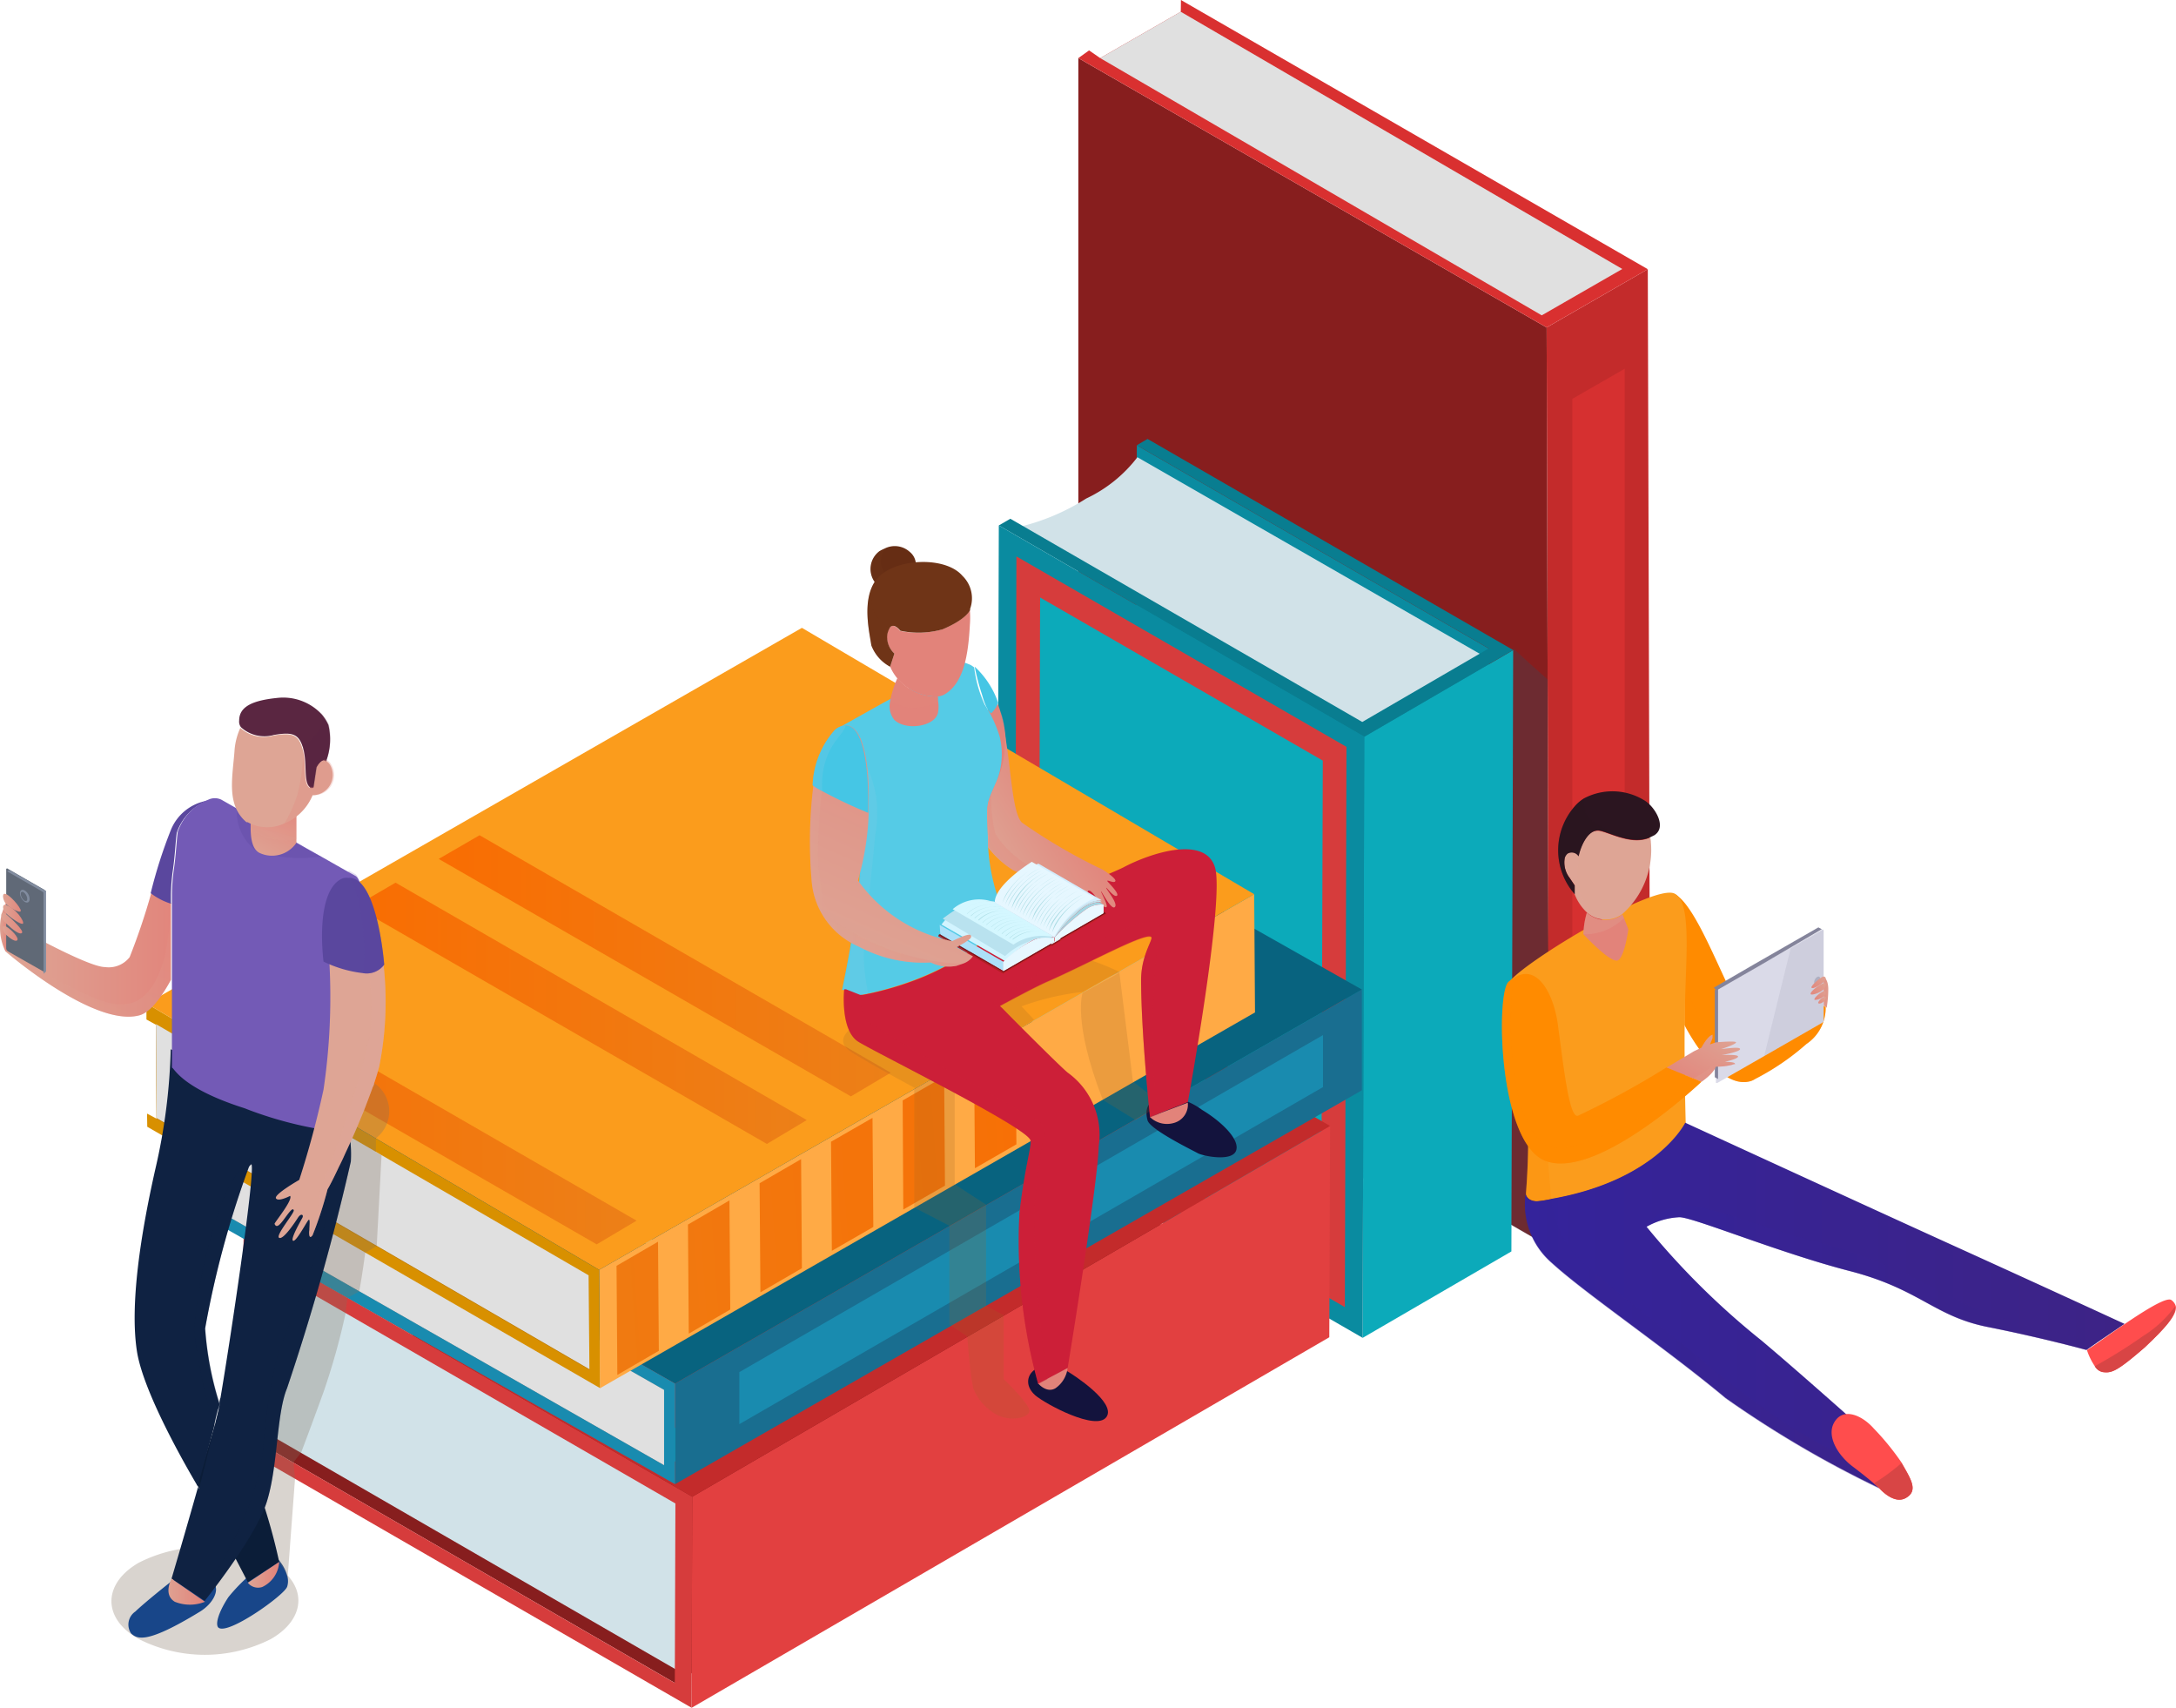<svg xmlns="http://www.w3.org/2000/svg" xmlns:xlink="http://www.w3.org/1999/xlink" id="prefix__Asset_59" data-name="Asset 59" viewBox="0 0 180.547 141.68">
    <defs>
        <linearGradient id="prefix__linear-gradient" x1="11.742" x2="-5.478" y1="-2.012" y2="1.836" gradientUnits="objectBoundingBox">
            <stop offset="0" stop-color="#f96d02"/>
            <stop offset="1" stop-color="#ec8018"/>
        </linearGradient>
        <linearGradient id="prefix__linear-gradient-2" x1="10.148" x2="-7.067" y1="-1.657" y2="2.191" xlink:href="#prefix__linear-gradient"/>
        <linearGradient id="prefix__linear-gradient-3" x1="8.56" x2="-8.66" y1="-1.301" y2="2.547" xlink:href="#prefix__linear-gradient"/>
        <linearGradient id="prefix__linear-gradient-4" x1="6.971" x2="-10.249" y1="-.948" y2="2.907" xlink:href="#prefix__linear-gradient"/>
        <linearGradient id="prefix__linear-gradient-5" x1="5.378" x2="-11.842" y1="-.592" y2="3.263" xlink:href="#prefix__linear-gradient"/>
        <linearGradient id="prefix__linear-gradient-6" x1="3.789" x2="-13.431" y1="-.236" y2="3.619" xlink:href="#prefix__linear-gradient"/>
        <linearGradient id="prefix__linear-gradient-7" x1="0" x2="1" y1=".5" y2=".5" xlink:href="#prefix__linear-gradient"/>
        <linearGradient id="prefix__linear-gradient-8" x1="0" x2="1" y1=".5" y2=".5" xlink:href="#prefix__linear-gradient"/>
        <linearGradient id="prefix__linear-gradient-11" x1="-34354.004" x2="-34342.234" y1="16.424" y2="-7.742" gradientUnits="objectBoundingBox">
            <stop offset=".01" stop-color="#dea595"/>
            <stop offset=".99" stop-color="#e2837a"/>
        </linearGradient>
        <linearGradient id="prefix__linear-gradient-12" x1="-42492.898" x2="-42527.805" y1="17.402" y2="-1.31" gradientUnits="objectBoundingBox">
            <stop offset=".01" stop-color="#55cbe6"/>
            <stop offset=".99" stop-color="#78cbe6"/>
        </linearGradient>
        <linearGradient id="prefix__linear-gradient-13" x1="-4398.463" x2="-4396.96" y1="1.502" y2="-.668" xlink:href="#prefix__linear-gradient-11"/>
        <linearGradient id="prefix__linear-gradient-14" x1="-997.981" x2="-1000.054" y1="2.395" y2="-.098" xlink:href="#prefix__linear-gradient-12"/>
        <linearGradient id="prefix__linear-gradient-15" x1="-3859.43" x2="-3858.43" y1=".507" y2=".507" xlink:href="#prefix__linear-gradient-12"/>
        <linearGradient id="prefix__linear-gradient-16" x1="-484.844" x2="-483.843" y1=".501" y2=".501" gradientUnits="objectBoundingBox">
            <stop offset=".01" stop-color="#e8343d"/>
            <stop offset=".99" stop-color="#cc1f38"/>
        </linearGradient>
        <linearGradient id="prefix__linear-gradient-17" x1=".116" x2=".69" y1=".861" y2=".387" xlink:href="#prefix__linear-gradient-11"/>
        <linearGradient id="prefix__linear-gradient-18" x1="-2021.262" x2="-2020.264" y1=".496" y2=".496" xlink:href="#prefix__linear-gradient-11"/>
        <linearGradient id="prefix__linear-gradient-19" x1="-6161.792" x2="-6161.592" y1="1.097" y2="-.316" xlink:href="#prefix__linear-gradient-11"/>
        <linearGradient id="prefix__linear-gradient-20" x1="-4771.41" x2="-4771.261" y1="1.113" y2="-.266" xlink:href="#prefix__linear-gradient-11"/>
        <linearGradient id="prefix__linear-gradient-21" x1=".374" x2=".798" y1="1.072" y2="-.421" xlink:href="#prefix__linear-gradient-11"/>
        <linearGradient id="prefix__linear-gradient-22" x1="-1080.438" x2="-1079.438" y1=".502" y2=".502" xlink:href="#prefix__linear-gradient-16"/>
        <linearGradient id="prefix__linear-gradient-23" x1="-886.368" x2="-885.368" y1=".499" y2=".499" xlink:href="#prefix__linear-gradient-16"/>
        <linearGradient id="prefix__linear-gradient-24" x1="-.005" x2="1" y1=".501" y2=".501" xlink:href="#prefix__linear-gradient-11"/>
        <linearGradient id="prefix__linear-gradient-25" x1="-5468.119" x2="-5467.119" y1=".502" y2=".502" xlink:href="#prefix__linear-gradient-12"/>
        <linearGradient id="prefix__linear-gradient-26" x1="-2167.667" x2="-2164.567" y1="1.721" y2="-10.996" xlink:href="#prefix__linear-gradient-11"/>
        <linearGradient id="prefix__linear-gradient-27" x1="-3679.247" x2="-3678.323" y1="1.219" y2="-2.791" xlink:href="#prefix__linear-gradient-11"/>
        <linearGradient id="prefix__linear-gradient-28" x1="-3743.01" x2="-3742.011" y1=".475" y2=".475" xlink:href="#prefix__linear-gradient-11"/>
        <linearGradient id="prefix__linear-gradient-29" x1="0" x2="1.101" y1=".498" y2=".498" xlink:href="#prefix__linear-gradient-11"/>
        <linearGradient id="prefix__linear-gradient-30" x1=".003" x2="1" y1=".467" y2=".467" xlink:href="#prefix__linear-gradient-11"/>
        <linearGradient id="prefix__linear-gradient-31" x1="0" x2="1" y1=".503" y2=".503" xlink:href="#prefix__linear-gradient-11"/>
        <linearGradient id="prefix__linear-gradient-32" x1=".097" x2="1.009" y1="1.141" y2="-.426" xlink:href="#prefix__linear-gradient-11"/>
        <linearGradient id="prefix__linear-gradient-33" x1=".283" x2=".942" y1="1.213" y2="-.545" xlink:href="#prefix__linear-gradient-11"/>
        <linearGradient id="prefix__linear-gradient-34" x1=".308" x2=".93" y1="1.007" y2="-.467" xlink:href="#prefix__linear-gradient-11"/>
        <linearGradient id="prefix__linear-gradient-35" x1="-.039" x2="1.087" y1=".496" y2=".496" xlink:href="#prefix__linear-gradient-11"/>
        <linearGradient id="prefix__linear-gradient-36" x1="-.003" x2="1.102" y1=".51" y2=".51" xlink:href="#prefix__linear-gradient-11"/>
        <linearGradient id="prefix__linear-gradient-37" x1="-.006" x2="1.101" y1=".498" y2=".498" xlink:href="#prefix__linear-gradient-11"/>
        <linearGradient id="prefix__linear-gradient-38" x1="-.008" x2="1.106" y1=".501" y2=".501" xlink:href="#prefix__linear-gradient-11"/>
        <linearGradient id="prefix__linear-gradient-39" x1="-.013" x2="1.104" y1=".505" y2=".505" xlink:href="#prefix__linear-gradient-11"/>
        <linearGradient id="prefix__linear-gradient-40" x1="-121.855" x2="-121.498" y1="-112.758" y2="-113.911" xlink:href="#prefix__linear-gradient-11"/>
        <linearGradient id="prefix__linear-gradient-41" x1="-247.558" x2="-246.391" y1="-148.39" y2="-149.644" xlink:href="#prefix__linear-gradient-11"/>
        <linearGradient id="prefix__linear-gradient-42" x1="203.755" x2="205.435" y1="115.884" y2="115.884" xlink:href="#prefix__linear-gradient-11"/>
        <linearGradient id="prefix__linear-gradient-43" x1="296.276" x2="299.214" y1="118.121" y2="116.814" xlink:href="#prefix__linear-gradient-11"/>
        <linearGradient id="prefix__linear-gradient-44" x1="2.08" x2="-1.36" y1=".299" y2=".695" xlink:href="#prefix__linear-gradient-11"/>
        <linearGradient id="prefix__linear-gradient-45" x1=".001" x2=".999" y1=".5" y2=".5" gradientUnits="objectBoundingBox">
            <stop offset="0" stop-color="#34239b"/>
            <stop offset=".99" stop-color="#3d2386"/>
        </linearGradient>
        <linearGradient id="prefix__linear-gradient-46" x1="-504.703" x2="-503.935" y1="1353.27" y2="1353.27" gradientUnits="objectBoundingBox">
            <stop offset="0" stop-color="#dadae8"/>
            <stop offset=".54" stop-color="#bdbdd1"/>
            <stop offset="1" stop-color="#84849b"/>
        </linearGradient>
        <linearGradient id="prefix__linear-gradient-47" x1="1.112" x2="-.104" y1="-.015" y2="1.037" xlink:href="#prefix__linear-gradient-11"/>
        <linearGradient id="prefix__linear-gradient-48" x1="1.136" x2="-.06" y1="0" y2="1.126" xlink:href="#prefix__linear-gradient-11"/>
        <linearGradient id="prefix__linear-gradient-49" x1="1.144" x2="-.079" y1="-.005" y2="1.091" xlink:href="#prefix__linear-gradient-11"/>
        <linearGradient id="prefix__linear-gradient-50" x1="1.153" x2="-.107" y1=".028" y2=".991" xlink:href="#prefix__linear-gradient-11"/>
        <linearGradient id="prefix__linear-gradient-51" x1="1.027" x2=".055" y1=".03" y2="1.094" xlink:href="#prefix__linear-gradient-11"/>
        <linearGradient id="prefix__linear-gradient-52" x1="0" x2="1.012" y1=".495" y2=".495" xlink:href="#prefix__linear-gradient-11"/>
        <linearGradient id="prefix__linear-gradient-53" x1="28.932" x2="30.541" y1="30.279" y2="30.279" xlink:href="#prefix__linear-gradient-11"/>
        <linearGradient id="prefix__linear-gradient-54" x1="77.085" x2="78.035" y1="32.515" y2="32.515" xlink:href="#prefix__linear-gradient-11"/>
        <linearGradient id="prefix__linear-gradient-55" x1="57.509" x2="56.923" y1="56.718" y2="54.875" xlink:href="#prefix__linear-gradient-11"/>
        <linearGradient id="prefix__linear-gradient-56" x1="62.84" x2="63.865" y1="122.46" y2="122.46" xlink:href="#prefix__linear-gradient-11"/>
        <linearGradient id="prefix__linear-gradient-57" x1=".001" x2="1" y1=".499" y2=".499" xlink:href="#prefix__linear-gradient-45"/>
        <linearGradient id="prefix__linear-gradient-58" x1="0" x2="1" y1=".497" y2=".497" xlink:href="#prefix__linear-gradient-45"/>
        <style>
            .prefix__cls-1{fill:#c32b2b}.prefix__cls-2{fill:#871e1e}.prefix__cls-4{fill:#e0e0e0}.prefix__cls-6{fill:#0a8ba0}.prefix__cls-7{fill:#0caaba}.prefix__cls-8{fill:#d1e2e8}.prefix__cls-10{fill:#d63c3c}.prefix__cls-11{fill:#7f7060}.prefix__cls-100,.prefix__cls-11{opacity:.3}.prefix__cls-12{fill:#184689}.prefix__cls-16{fill:#198baf}.prefix__cls-17{fill:#114c63}.prefix__cls-18{fill:#77d6e5}.prefix__cls-20{fill:#fb9c1c}.prefix__cls-29{fill:url(#prefix__linear-gradient-7)}.prefix__cls-31{fill:#13133d}.prefix__cls-36{fill:#9b6524;opacity:.4}.prefix__cls-78{opacity:.28}.prefix__cls-44{fill:#e6f7ff}.prefix__cls-49{fill:#e9f8ff}.prefix__cls-51{fill:#7c1419}.prefix__cls-52{fill:#b31d24}.prefix__cls-53{fill:#c82029}.prefix__cls-54{fill:#a8dae2}.prefix__cls-61{fill:#45c6e5}.prefix__cls-72,.prefix__cls-78{fill:#5a479e}.prefix__cls-73,.prefix__cls-83{fill:#0f2242}.prefix__cls-83{opacity:.22}.prefix__cls-84{fill:#606977}.prefix__cls-85{fill:#818c9f}.prefix__cls-91{fill:#5a2641}.prefix__cls-100,.prefix__cls-99{fill:#ff8b00}.prefix__cls-120{fill:#ff4d4d}.prefix__cls-121{fill:#d84545}
        </style>
    </defs>
    <g id="prefix__Layer_2" data-name="Layer 2">
        <g id="prefix__Layer_1" data-name="Layer 1">
            <g id="prefix__Group_1213" data-name="Group 1213" transform="translate(89.472)">
                <path id="prefix__Path_4632" d="M84.835 13.3l.218 76.247-8.4 4.853-.213-76.264z" class="prefix__cls-1" data-name="Path 4632" transform="translate(-37.586 9.032)"/>
                <path id="prefix__Path_4633" d="M92.372 101.482L53.3 78.848V2.87l38.854 22.348z" class="prefix__cls-2" data-name="Path 4633" transform="translate(-53.3 1.949)"/>
                <path id="prefix__Path_4634" fill="#d93030" d="M92.154 27.167L53.3 4.819l.89-.638.923.638L61.8.974 61.813 0l38.736 22.332z" data-name="Path 4634" transform="translate(-53.3)"/>
                <path id="prefix__Path_4635" d="M97.7 21.921l-6.683 3.845L54.38 4.425 61.063.58z" class="prefix__cls-4" data-name="Path 4635" transform="translate(-52.567 .394)"/>
            </g>
            <path id="prefix__Path_4636" fill="#d63030" d="M82.059 83.116l-4.349 2.5v-64.9l4.349-2.5z" data-name="Path 4636" transform="translate(52.748 12.373)"/>
            <path id="prefix__Path_4637" d="M85.45 38.858l-.134 49.885L56.1 71.885 56.251 22z" class="prefix__cls-6" data-name="Path 4637" transform="translate(38.073 14.94)"/>
            <path id="prefix__Path_4638" d="M79.842 32.12l-.151 49.885-12.341 7.17.134-49.868z" class="prefix__cls-7" data-name="Path 4638" transform="translate(45.712 21.812)"/>
            <g id="prefix__Group_1214" data-name="Group 1214" transform="translate(84.367 37.93)">
                <path id="prefix__Path_4639" d="M60.267 22.59l28.544 16.388L78.737 44.8 50.26 28.416a18.083 18.083 0 0 0 5.759-2.4 11.535 11.535 0 0 0 4.248-3.426z" class="prefix__cls-8" data-name="Path 4639" transform="translate(-50.26 -22.59)"/>
            </g>
            <path id="prefix__Path_4640" fill="#097d90" d="M49.37 28.86l.957-.554 29.2 16.858 10.494-6.1-29.2-16.858.89-.521L92.052 39.2l-12.358 7.189z" data-name="Path 4640" transform="translate(33.503 14.729)"/>
            <path id="prefix__Path_4641" d="M79.755 43.489l-.134 49.868L49.28 75.845l.151-49.885z" class="prefix__cls-6" data-name="Path 4641" transform="translate(33.442 17.629)"/>
            <path id="prefix__Path_4642" d="M77.546 89.767L50.16 73.95l.134-46.46 27.386 15.8z" class="prefix__cls-10" data-name="Path 4642" transform="translate(34.039 18.668)"/>
            <path id="prefix__Path_4643" d="M74.78 84.98L51.34 71.43l.118-41.91 23.456 13.533z" class="prefix__cls-7" data-name="Path 4643" transform="translate(34.841 20.046)"/>
            <path id="prefix__Path_4644" d="M18.751 77.74c3.039 1.679 3.039 4.584 0 6.33a12.123 12.123 0 0 1-10.964 0c-3.022-1.679-3.022-4.584 0-6.33a12.123 12.123 0 0 1 10.964 0z" class="prefix__cls-11" data-name="Path 4644" transform="translate(3.726 51.901)"/>
            <path id="prefix__Path_4645" d="M16.547 79.412c-.218.688-5.037 4.131-5.726 3.358-.252-.353.134-1.41.856-2.5a14.457 14.457 0 0 1 3.9-3.358 3.257 3.257 0 0 1 1.007 1.679 1.545 1.545 0 0 1-.034.823z" class="prefix__cls-12" data-name="Path 4645" transform="translate(7.273 52.227)"/>
            <path id="prefix__Path_4646" d="M12.289 80.942c-4.349 2.653-5.172 2.3-5.709 1.8a1.31 1.31 0 0 1 .353-1.813c.823-.789 2.838-2.384 2.838-2.384 1.679-1.41 2.888-.756 3.509-.168l.151.168c.537.618-.068 1.743-1.142 2.397z" class="prefix__cls-12" data-name="Path 4646" transform="translate(4.295 52.762)"/>
            <path id="prefix__Path_4647" d="M47.851 103.957L100.775 73.2 64.944 52.51 12.02 83.271z" class="prefix__cls-2" data-name="Path 4647" transform="translate(8.14 35.658)"/>
            <path id="prefix__Path_4648" fill="#e24040" d="M34.19 103.9L87.1 73.159l.067-17.529L34.24 86.391z" data-name="Path 4648" transform="translate(23.195 37.777)"/>
            <g id="prefix__Group_1215" data-name="Group 1215" transform="translate(21.251 104.102)">
                <path id="prefix__Path_4649" d="M12.67 76.272l34.874 20.149V82.2L12.72 62a22.919 22.919 0 0 1 .974 7.606c-.033 5.088-1.024 6.666-1.024 6.666z" class="prefix__cls-8" data-name="Path 4649" transform="translate(-12.67 -62)"/>
            </g>
            <path id="prefix__Path_4650" d="M12.07 61.15l-.017 1.36L47.9 83.2l-.05 14.893L12.02 77.4v1.259l37.225 21.492.05-17.513z" class="prefix__cls-10" data-name="Path 4650" transform="translate(8.14 41.525)"/>
            <path id="prefix__Path_4651" d="M49.275 95.083L102.2 64.322 64.957 42.83 12.05 73.591z" class="prefix__cls-1" data-name="Path 4651" transform="translate(8.16 29.085)"/>
            <path id="prefix__Path_4652" d="M97.105 63.473L63.491 44.08 14.21 72.725l33.6 19.41z" class="prefix__cls-7" data-name="Path 4652" transform="translate(9.627 29.933)"/>
            <path id="prefix__Path_4653" d="M90.321 62.356L61.558 45.75 17.08 71.591 45.859 88.2z" class="prefix__cls-10" data-name="Path 4653" transform="translate(11.576 31.067)"/>
            <g id="prefix__Group_1216" data-name="Group 1216" transform="translate(16.063 59.338)">
                <path id="prefix__Path_4654" fill="#196e90" d="M33.37 89.926l56.987-32.674V48.89L33.37 81.581z" data-name="Path 4654" transform="translate(6.575 -26.139)"/>
                <path id="prefix__Path_4655" fill="#08637f" d="M106.512 58.091L66.282 35.34 9.58 68.082l39.945 22.7z" data-name="Path 4655" transform="translate(-9.58 -35.34)"/>
                <path id="prefix__Path_4656" d="M49.525 77.555L9.58 54.82v.991l.94.554v6.229l-.94-.453v1.041L49.525 85.9z" class="prefix__cls-16" data-name="Path 4656" transform="translate(-9.58 -22.112)"/>
                <path id="prefix__Path_4657" d="M48.238 83.7l-.017-1.444.017-4.8L10.14 55.74v6.229z" class="prefix__cls-17" data-name="Path 4657" transform="translate(-9.2 -21.487)"/>
                <path id="prefix__Path_4658" d="M48.238 83.7v-6.25L10.14 55.74v6.229z" class="prefix__cls-4" data-name="Path 4658" transform="translate(-9.2 -21.487)"/>
            </g>
            <path id="prefix__Path_4659" d="M84.974 55.455V51.14L36.55 79.1v4.315z" class="prefix__cls-16" data-name="Path 4659" transform="translate(24.797 34.728)"/>
            <path id="prefix__Path_4660" d="M9.58 59.411l.94-.571v1.024z" class="prefix__cls-17" data-name="Path 4660" transform="translate(6.483 39.956)"/>
            <path id="prefix__Path_4661" d="M78.011 57.379l-9.436 5.507L36.84 44.518l9.638-5.558z" class="prefix__cls-18" data-name="Path 4661" transform="translate(24.994 26.457)"/>
            <path id="prefix__Path_4662" d="M40.969 73.592l-19.292-11.2a.269.269 0 0 1 0-.47l28.711-16.706a.252.252 0 0 1 .269 0l19.376 11.2a.269.269 0 0 1 0 .47l-28.8 16.791H41.1zm9.554-27.839l-28.208 16.4 18.755 10.9 28.258-16.42z" class="prefix__cls-18" data-name="Path 4662" transform="translate(14.603 30.678)"/>
            <g id="prefix__Group_1217" data-name="Group 1217" transform="translate(12.151 52.085)">
                <path id="prefix__Path_4663" fill="#ffaa45" d="M29.687 85.166l54.351-31.18-.067-9.806L29.62 75.344z" data-name="Path 4663" transform="translate(7.941 -22.083)"/>
                <path id="prefix__Path_4664" d="M99.148 53.117L61.621 31.02 7.27 62.2 44.8 84.28z" class="prefix__cls-20" data-name="Path 4664" transform="translate(-7.236 -31.02)"/>
                <path id="prefix__Path_4665" fill="#d89000" d="M44.878 81.482l-.067-9.806L7.25 49.58v1.326l.789.437.05 7.791-.789-.42.017 1.091z" data-name="Path 4665" transform="translate(-7.25 -18.416)"/>
                <path id="prefix__Path_4666" fill="#bc7800" d="M43.686 79.258l-.017-1.629-.05-6.162L7.72 50.63l.05 7.791z" data-name="Path 4666" transform="translate(-6.931 -17.703)"/>
                <path id="prefix__Path_4667" d="M43.686 79.228l-.067-7.791L7.72 50.6l.05 7.791z" class="prefix__cls-4" data-name="Path 4667" transform="translate(-6.931 -17.724)"/>
            </g>
            <path id="prefix__Path_4668" fill="url(#prefix__linear-gradient)" d="M33.989 70.4l-.067-9.05-3.442 2 .067 9.05z" data-name="Path 4668" transform="translate(20.675 41.661)"/>
            <path id="prefix__Path_4669" fill="url(#prefix__linear-gradient-2)" d="M37.519 68.36l-.067-9.05-3.442 2 .067 9.05z" data-name="Path 4669" transform="translate(23.072 40.276)"/>
            <path id="prefix__Path_4670" fill="url(#prefix__linear-gradient-3)" d="M41.059 66.32l-.067-9.05-3.442 2 .067 9.05z" data-name="Path 4670" transform="translate(25.476 38.89)"/>
            <path id="prefix__Path_4671" fill="url(#prefix__linear-gradient-4)" d="M44.589 64.28l-.067-9.05-3.442 1.981.067 9.05z" data-name="Path 4671" transform="translate(27.873 37.505)"/>
            <path id="prefix__Path_4672" fill="url(#prefix__linear-gradient-5)" d="M48.129 62.24l-.067-9.05-3.442 1.981.05 9.05z" data-name="Path 4672" transform="translate(30.277 36.12)"/>
            <path id="prefix__Path_4673" fill="url(#prefix__linear-gradient-6)" d="M51.659 60.2l-.067-9.05-3.442 1.981.067 9.05z" data-name="Path 4673" transform="translate(32.674 34.734)"/>
            <path id="prefix__Path_4674" d="M59.2 60.965l-3.307 1.965-34.2-19.7 3.392-1.965z" class="prefix__cls-29" data-name="Path 4674" transform="translate(14.706 28.025)"/>
            <path id="prefix__Path_4675" fill="url(#prefix__linear-gradient-8)" d="M55.044 63.305l-3.308 1.981L17.55 45.575l3.375-1.965z" data-name="Path 4675" transform="translate(11.895 29.614)"/>
            <path id="prefix__Path_4676" d="M50.96 65.605l-3.307 1.965-34.2-19.7 3.392-1.965z" class="prefix__cls-29" data-name="Path 4676" transform="translate(9.111 31.176)"/>
            <path id="prefix__Path_4677" d="M46.634 68.275l-3.308 1.965L9.14 50.545l3.375-1.965z" class="prefix__cls-29" data-name="Path 4677" transform="translate(6.184 32.989)"/>
            <path id="prefix__Path_4678" d="M22.127 53.39a2.821 2.821 0 0 1 .5 4.785v1.142l.47.269-.4 7.522-.957.571s-.252 1.948-.5 3.207l-.974.521-.166 1.343a56.8 56.8 0 0 1-1.813 6.464c-1.075 2.972-1.864 5.037-1.864 5.037l-.638.806.134 1.343-.643 8.6s.168-.672-.722-1.679l-.907-3.56-1.007-1.849 1.31-7.757 3.543-14.742 2.871-9.487z" class="prefix__cls-11" data-name="Path 4678" transform="translate(8.561 36.256)"/>
            <path id="prefix__Path_4679" d="M54.095 67.95c.42.235 4.063 2.586 3.224 3.778s-5.037-1.058-5.91-1.8c-1.579-1.407.251-3.355 2.686-1.978z" class="prefix__cls-31" data-name="Path 4679" transform="translate(34.487 45.824)"/>
            <path id="prefix__Path_4680" d="M56.754 56.158c.2.772 3.795 2.519 4.181 2.737s2.854.739 3.173-.235-1.377-2.5-2.821-3.358a5.826 5.826 0 0 0-3.157-1.142c-.452.118-1.812.353-1.376 1.998z" class="prefix__cls-31" data-name="Path 4680" transform="translate(38.459 36.778)"/>
            <path id="prefix__Path_4681" fill="url(#prefix__linear-gradient-11)" d="M49.207 34.5a6.616 6.616 0 0 1 .42 1.108 7.053 7.053 0 0 0-.437-1.091z" data-name="Path 4681" transform="translate(33.381 23.428)"/>
            <path id="prefix__Path_4682" fill="url(#prefix__linear-gradient-12)" d="M49.8 36.591a9.3 9.3 0 0 0-.353-1.461 6.717 6.717 0 0 1 .353 1.461z" data-name="Path 4682" transform="translate(33.557 23.856)"/>
            <path id="prefix__Path_4683" fill="url(#prefix__linear-gradient-13)" d="M50.212 34.51a7.052 7.052 0 0 1 .437 1.091A9.305 9.305 0 0 1 51 37.062a7.623 7.623 0 0 1-.621 4.4c-.94 2.082-.789 1.679-.688 5.037a2.488 2.488 0 0 0 0 .353 9.453 9.453 0 0 1-1.981-5.037c-.319-3.477 2.435-7.187 2.502-7.305z" data-name="Path 4683" transform="translate(32.358 23.435)"/>
            <g id="prefix__Group_1218" data-name="Group 1218" opacity="0.5" transform="translate(69.953 78.568)">
                <path id="prefix__Path_4684" d="M61.58 50.5l2.12-1.21.94-.42a20.871 20.871 0 0 0-10.175-2.048c-4.752.655-12.022 6.616-12.022 6.616-.621.5-1.276 1.243-.151 2.015s5.356 3.039 5.356 3.039l9.873-5.675-1.041-1.108a21.827 21.827 0 0 1 5.037-1.192z" class="prefix__cls-36" data-name="Path 4684" transform="translate(-41.676 -46.793)"/>
                <path id="prefix__Path_4685" d="M52.611 78.638v-5.305l-1.461-.772v-8.4l-2.6-1.679V52.68l-3.36 1.864V64.4l2.922 1.511V74.1l1.478.991s.218 3.039.5 4.3a4.181 4.181 0 0 0 1.51 1.917c1.259.991 3.056.588 3.14 0s-2.129-2.67-2.129-2.67z" class="prefix__cls-36" data-name="Path 4685" transform="translate(-39.289 -42.795)"/>
                <path id="prefix__Path_4686" d="M57.747 57.093l-1.125-9.033-3.056 1.679s-.856 2.334 1.679 8.865l2.72 1.679 2.166-1.343z" class="prefix__cls-36" data-name="Path 4686" transform="translate(-33.696 -45.932)"/>
            </g>
            <path id="prefix__Path_4687" fill="url(#prefix__linear-gradient-14)" d="M41.254 43.639a5.289 5.289 0 0 1-.5-2.3 5.037 5.037 0 0 1 .907-3.022l4.08-2.284s5.877-3.106 6.112-3.257.638 0 1.058.185l.269.185a10.293 10.293 0 0 0 .873 3.089 10.292 10.292 0 0 1 1.243 2.653 6.162 6.162 0 0 1-.269 3.761c-.94 2.082-.789 1.679-.688 5.037a2.486 2.486 0 0 0 0 .353 16.1 16.1 0 0 0 1.394 5.675l-.118.185c-3.056 4.3-9.235 5.894-11.3 6.33l-.705.134-1.159-.453h-.235s2.032-9.47 1.31-11.418c-.408-1.361-1.583-3.158-2.272-4.853z" data-name="Path 4687" transform="translate(27.648 22.215)"/>
            <path id="prefix__Path_4688" fill="url(#prefix__linear-gradient-15)" d="M42.091 56.607h.235l1.159.453.705-.134a14.86 14.86 0 0 1-.369-3.006c0-1.41.655-6.935.94-10.074a10.679 10.679 0 0 0 .084-3.224c-.134-.806-.655-2.989-1.41-3.089s-1.461.974-2.384 2.67c.688 1.679 1.864 3.492 2.351 4.819.721 2.115-1.311 11.585-1.311 11.585z" data-name="Path 4688" opacity="0.3" transform="translate(27.853 25.483)"/>
            <path id="prefix__Path_4689" fill="url(#prefix__linear-gradient-16)" d="M42.92 57.93c1.545.957 14.1 7.153 14.289 8.194.084.554-.47 2.116-.923 6.028a44.193 44.193 0 0 0 1.56 14.188l.756-.4 1.679-.907s2.485-15.112 2.586-18.47A6.347 6.347 0 0 0 60.3 60.5c-.537-.42-4.466-4.349-5.423-5.339l-.218-.2s2.854-1.562 4.03-2.065c3.358-1.478 7.908-4 8.513-3.677.269.134-.806 1.41-.823 3.543 0 4.45.739 11.418.739 11.418l.722-.285 2.418-.957s3.073-16.791 2.25-19.477-5.373-1.175-7.589 0c-.89.47-9.084 3.795-9.084 3.795l-.789.369c-3.358 4.7-10.41 6.179-11.753 6.414h-.235l-1.158-.458h-.151s-.357 3.392 1.171 4.349z" data-name="Path 4689" transform="translate(28.3 28.491)"/>
            <path id="prefix__Path_4690" fill="url(#prefix__linear-gradient-17)" d="M58.761 48.643c0-.134.588.235.672 0s-1.041-.94-1.041-.94a46.04 46.04 0 0 1-6.716-3.912c-.84-.856-.89-4.752-1.494-7.791a7.623 7.623 0 0 1-.621 4.4l-.42.974c-.47 1.142-.353 1.377-.269 4.131v.353a7.942 7.942 0 0 0 2.1 1.9 14.91 14.91 0 0 0 5.037 1.276 9.15 9.15 0 0 1 .655.873c.185.336.386.453.487.4s-.084-.655 0-.823.42.118.672.5.655.907.856.823-.437-1.209-.437-1.31.84 1.578 1.142 1.31-.621-1.36-.705-1.578.6.789.873.638-.724-1.106-.791-1.224z" data-name="Path 4690" transform="translate(33.112 24.446)"/>
            <path id="prefix__Path_4691" fill="url(#prefix__linear-gradient-18)" d="M48.914 43.331v.353a7.942 7.942 0 0 0 2.032 1.9 14.91 14.91 0 0 0 5.037 1.276l.269-.118C51.5 45.7 49.8 43.163 49.434 42.491a12.593 12.593 0 0 1-.319-3.291c-.403 1.142-.285 1.343-.201 4.131z" data-name="Path 4691" opacity="0.28" transform="translate(33.136 26.62)"/>
            <g id="prefix__Group_1219" data-name="Group 1219" transform="translate(77.97 76.733)">
                <path id="prefix__Path_4692" fill="#ace0f9" d="M51.739 48.756v.772L46.5 46.489l-.05-.789z" data-name="Path 4692" transform="translate(-46.45 -45.7)"/>
            </g>
            <path id="prefix__Path_4693" fill="#d2f4ff" d="M54.247 47.681a2.452 2.452 0 0 1 .6-.185 2.082 2.082 0 0 1 1.075 0l-5.037-2.955a6.532 6.532 0 0 0-2.67.47 5.172 5.172 0 0 0-1.679 1.444l5.289 3.039a9.537 9.537 0 0 1 2.422-1.813z" data-name="Path 4693" transform="translate(31.581 30.244)"/>
            <path id="prefix__Path_4694" d="M53.828 46.715v-.369a2.334 2.334 0 0 0-1.075 0 2.452 2.452 0 0 0-.6.185 9.537 9.537 0 0 0-2.569 1.847v.789z" class="prefix__cls-44" data-name="Path 4694" transform="translate(33.645 31.429)"/>
            <path id="prefix__Path_4695" fill="#b9e2ef" d="M46.6 46a13.7 13.7 0 0 1 2.065-1.31 2.871 2.871 0 0 1 2.116 0l5.037 2.955a3.358 3.358 0 0 0-2.183.3 5.575 5.575 0 0 0-1.864 1.159z" data-name="Path 4695" transform="translate(31.622 30.212)"/>
            <path id="prefix__Path_4696" fill="#d4edfc" d="M54.106 48.8a10.175 10.175 0 0 1 2.149-2.4 2.888 2.888 0 0 1 1.763-.688l-5.255-3.042a5.339 5.339 0 0 0-1.863 1.142 19.226 19.226 0 0 0-1.679 2.132z" data-name="Path 4696" transform="translate(33.401 28.976)"/>
            <path id="prefix__Path_4697" fill="#d4f7ff" d="M52.127 48.187l-5.037-2.938a3.358 3.358 0 0 1 3.358-.6l5.121 2.951a4.231 4.231 0 0 0-3.442.588z" data-name="Path 4697" transform="translate(31.955 30.175)"/>
            <path id="prefix__Path_4698" fill="#a3d6e2" d="M56.193 44.788l-.386-.218a3.039 3.039 0 0 0-1.881.94 10.628 10.628 0 0 0-1.8 2 16.035 16.035 0 0 1 2.586-2.317 2.1 2.1 0 0 1 1.481-.405z" data-name="Path 4698" transform="translate(35.377 30.266)"/>
            <path id="prefix__Path_4699" d="M56.193 45.427V44.7a2.1 2.1 0 0 0-1.478.4 16.034 16.034 0 0 0-2.586 2.317v.369z" class="prefix__cls-49" data-name="Path 4699" transform="translate(35.377 30.35)"/>
            <path id="prefix__Path_4700" fill="#c3e1ea" d="M53.927 45.561a3.039 3.039 0 0 1 1.881-.94h.235l-.185-.118s-.722-.168-2.065.957a8.194 8.194 0 0 0-1.293 1.41 5.155 5.155 0 0 0-.369.688 10.628 10.628 0 0 1 1.796-1.997z" data-name="Path 4700" transform="translate(35.377 30.215)"/>
            <path id="prefix__Path_4701" d="M54.509 48.171a6.532 6.532 0 0 1 2.972-2.586l-5.238-3.005s-3.056 1.881-3.073 3.358l4.936 2.854a4.114 4.114 0 0 1 .403-.621z" class="prefix__cls-44" data-name="Path 4701" transform="translate(33.367 28.915)"/>
            <path id="prefix__Path_4702" d="M52.5 45.91a4.114 4.114 0 0 0-.369.688 5.155 5.155 0 0 1 .369-.688z" class="prefix__cls-44" data-name="Path 4702" transform="translate(35.377 31.176)"/>
            <g id="prefix__Group_1220" data-name="Group 1220" transform="translate(83.158 75.709)">
                <path id="prefix__Path_4703" d="M49.641 50.077l-.1-.067 8.513-4.92.1.067z" class="prefix__cls-51" data-name="Path 4703" transform="translate(-49.54 -45.09)"/>
                <path id="prefix__Path_4704" d="M49.641 48.087v.1l-.1-.067v-.1z" class="prefix__cls-52" data-name="Path 4704" transform="translate(-49.54 -43.1)"/>
                <path id="prefix__Path_4705" d="M58.113 45.13v.1L49.6 50.15v-.1z" class="prefix__cls-53" data-name="Path 4705" transform="translate(-49.499 -45.063)"/>
            </g>
            <path id="prefix__Path_4706" d="M51.686 49.3l-5.306-3.059.168-.1v.05l5.239 3.039z" class="prefix__cls-51" data-name="Path 4706" transform="translate(31.472 31.332)"/>
            <path id="prefix__Path_4707" d="M51.7 49.222L46.38 46.2v.1l.722.42 4.6 2.653z" class="prefix__cls-52" data-name="Path 4707" transform="translate(31.472 31.373)"/>
            <path id="prefix__Path_4708" d="M54.684 45.134l-.134-.084v.134z" class="prefix__cls-51" data-name="Path 4708" transform="translate(37.02 30.592)"/>
            <path id="prefix__Path_4709" d="M52.732 46.34l-.017.1-.739.437-.017-.1z" class="prefix__cls-49" data-name="Path 4709" transform="translate(35.262 31.468)"/>
            <path id="prefix__Path_4710" d="M52.709 46.43v.07l-.722.42-.017-.05z" class="prefix__cls-51" data-name="Path 4710" transform="translate(35.268 31.529)"/>
            <path id="prefix__Path_4711" d="M52.709 46.49v.067l-.739.42v-.05z" class="prefix__cls-53" data-name="Path 4711" transform="translate(35.268 31.57)"/>
            <path id="prefix__Path_4712" d="M52.269 46.594a5.507 5.507 0 0 1 1.331-1.528 6.061 6.061 0 0 1 1.243-.806A5.977 5.977 0 0 0 52 47.316a3.542 3.542 0 0 1 .269-.722z" class="prefix__cls-54" data-name="Path 4712" transform="translate(35.289 30.056)"/>
            <path id="prefix__Path_4713" d="M52.109 46.507A5.692 5.692 0 0 1 53.435 45a4.735 4.735 0 0 1 1.243-.806 5.977 5.977 0 0 0-2.838 3.039 3.677 3.677 0 0 1 .269-.722z" class="prefix__cls-54" data-name="Path 4713" transform="translate(35.18 30.008)"/>
            <path id="prefix__Path_4714" d="M52 46.434a6.112 6.112 0 0 1 1.326-1.528 6.43 6.43 0 0 1 1.259-.806 5.91 5.91 0 0 0-2.885 3.039 4.7 4.7 0 0 1 .3-.705z" class="prefix__cls-54" data-name="Path 4714" transform="translate(35.085 29.947)"/>
            <path id="prefix__Path_4715" d="M51.869 46.337a6.011 6.011 0 0 1 1.331-1.511 5.037 5.037 0 0 1 1.243-.806 5.978 5.978 0 0 0-2.888 3.039 5.642 5.642 0 0 1 .314-.722z" class="prefix__cls-54" data-name="Path 4715" transform="translate(34.983 29.893)"/>
            <path id="prefix__Path_4716" d="M51.729 46.264a5.272 5.272 0 0 1 1.326-1.528 6.061 6.061 0 0 1 1.245-.806 5.978 5.978 0 0 0-2.888 3.039 3.174 3.174 0 0 1 .317-.705z" class="prefix__cls-54" data-name="Path 4716" transform="translate(34.888 29.832)"/>
            <path id="prefix__Path_4717" d="M51.579 46.174a5.726 5.726 0 0 1 1.326-1.511 6.229 6.229 0 0 1 1.243-.823 5.91 5.91 0 0 0-2.888 3.06 4.7 4.7 0 0 1 .319-.726z" class="prefix__cls-54" data-name="Path 4717" transform="translate(34.786 29.77)"/>
            <path id="prefix__Path_4718" d="M51.439 46.077a5.692 5.692 0 0 1 1.326-1.511 4.735 4.735 0 0 1 1.243-.806 5.977 5.977 0 0 0-2.888 3.04 3.678 3.678 0 0 1 .319-.723z" class="prefix__cls-54" data-name="Path 4718" transform="translate(34.691 29.716)"/>
            <path id="prefix__Path_4719" d="M51.269 46a6.112 6.112 0 0 1 1.331-1.524 6.43 6.43 0 0 1 1.259-.806A5.91 5.91 0 0 0 51 46.726a4.7 4.7 0 0 1 .269-.726z" class="prefix__cls-54" data-name="Path 4719" transform="translate(34.61 29.655)"/>
            <path id="prefix__Path_4720" d="M51.129 45.937a5.726 5.726 0 0 1 1.326-1.511 4.735 4.735 0 0 1 1.245-.806 5.978 5.978 0 0 0-2.888 3.039 5.643 5.643 0 0 1 .319-.722z" class="prefix__cls-54" data-name="Path 4720" transform="translate(34.481 29.621)"/>
            <path id="prefix__Path_4721" d="M51.009 45.834a5.508 5.508 0 0 1 1.326-1.528 5.323 5.323 0 0 1 1.243-.806 5.977 5.977 0 0 0-2.888 3.039 3.543 3.543 0 0 1 .319-.705z" class="prefix__cls-54" data-name="Path 4721" transform="translate(34.399 29.54)"/>
            <path id="prefix__Path_4722" d="M50.852 45.737a6.112 6.112 0 0 1 1.326-1.528 5.272 5.272 0 0 1 1.243-.789 5.994 5.994 0 0 0-2.871 3.039 3.492 3.492 0 0 1 .302-.722z" class="prefix__cls-54" data-name="Path 4722" transform="translate(34.304 29.485)"/>
            <path id="prefix__Path_4723" d="M50.719 45.647a5.692 5.692 0 0 1 1.326-1.511 4.735 4.735 0 0 1 1.243-.806 5.977 5.977 0 0 0-2.888 3.039 3.678 3.678 0 0 1 .319-.722z" class="prefix__cls-54" data-name="Path 4723" transform="translate(34.202 29.424)"/>
            <path id="prefix__Path_4724" d="M50.562 45.574a6.112 6.112 0 0 1 1.326-1.528 6.43 6.43 0 0 1 1.259-.806 5.91 5.91 0 0 0-2.888 3.039 4.7 4.7 0 0 1 .3-.705z" class="prefix__cls-54" data-name="Path 4724" transform="translate(34.107 29.363)"/>
            <path id="prefix__Path_4725" d="M50.429 45.477a5.725 5.725 0 0 1 1.326-1.511A4.734 4.734 0 0 1 53 43.16a5.91 5.91 0 0 0-2.888 3.089 5.642 5.642 0 0 1 .319-.772z" class="prefix__cls-54" data-name="Path 4725" transform="translate(34.005 29.309)"/>
            <path id="prefix__Path_4726" d="M50.269 45.4a5.507 5.507 0 0 1 1.31-1.528 6.431 6.431 0 0 1 1.259-.806A5.91 5.91 0 0 0 50 46.126a3.174 3.174 0 0 1 .269-.726z" class="prefix__cls-54" data-name="Path 4726" transform="translate(33.931 29.248)"/>
            <path id="prefix__Path_4727" d="M50.129 45.307a6.112 6.112 0 0 1 1.326-1.528 5.272 5.272 0 0 1 1.245-.789 5.977 5.977 0 0 0-2.888 3.039 3.492 3.492 0 0 1 .319-.722z" class="prefix__cls-54" data-name="Path 4727" transform="translate(33.802 29.193)"/>
            <path id="prefix__Path_4728" d="M50 45.217a5.692 5.692 0 0 1 1.326-1.511 4.735 4.735 0 0 1 1.243-.806 5.977 5.977 0 0 0-2.888 3.039 4.013 4.013 0 0 1 .319-.722z" class="prefix__cls-54" data-name="Path 4728" transform="translate(33.713 29.132)"/>
            <path id="prefix__Path_4729" d="M49.842 45.144a6.112 6.112 0 0 1 1.326-1.528 6.43 6.43 0 0 1 1.259-.806 5.91 5.91 0 0 0-2.888 3.039 4.7 4.7 0 0 1 .303-.705z" class="prefix__cls-54" data-name="Path 4729" transform="translate(33.618 29.071)"/>
            <path id="prefix__Path_4730" d="M50.067 46.728A3.089 3.089 0 0 1 52 46.006a4.735 4.735 0 0 1 .739 0 5.036 5.036 0 0 0-.772 0 3.022 3.022 0 0 0-1.914.672z" class="prefix__cls-54" data-name="Path 4730" transform="translate(33.965 31.231)"/>
            <path id="prefix__Path_4731" d="M49.924 46.681a2.754 2.754 0 0 1 1.83-.772 3.139 3.139 0 0 1 .722 0 3.36 3.36 0 0 0-.756 0 2.8 2.8 0 0 0-1.83.756z" class="prefix__cls-54" data-name="Path 4731" transform="translate(33.856 31.161)"/>
            <path id="prefix__Path_4732" d="M49.734 46.571a2.754 2.754 0 0 1 1.83-.772 3.14 3.14 0 0 1 .722 0 3.358 3.358 0 0 0-.756 0 2.8 2.8 0 0 0-1.83.756z" class="prefix__cls-54" data-name="Path 4732" transform="translate(33.727 31.086)"/>
            <path id="prefix__Path_4733" d="M49.544 46.461a2.754 2.754 0 0 1 1.83-.772 3.14 3.14 0 0 1 .722 0 3.36 3.36 0 0 0-.756 0 2.8 2.8 0 0 0-1.83.756z" class="prefix__cls-54" data-name="Path 4733" transform="translate(33.598 31.011)"/>
            <path id="prefix__Path_4734" d="M49.337 46.321a2.821 2.821 0 0 1 1.847-.772 3.139 3.139 0 0 1 .722 0 3.359 3.359 0 0 0-.756 0 2.8 2.8 0 0 0-1.83.756z" class="prefix__cls-54" data-name="Path 4734" transform="translate(33.469 30.916)"/>
            <path id="prefix__Path_4735" d="M49.147 46.241a2.821 2.821 0 0 1 1.847-.772 3.139 3.139 0 0 1 .722 0 3.359 3.359 0 0 0-.756 0 2.8 2.8 0 0 0-1.83.756z" class="prefix__cls-54" data-name="Path 4735" transform="translate(33.34 30.862)"/>
            <path id="prefix__Path_4736" d="M49.007 46.131a2.821 2.821 0 0 1 1.847-.772 3.14 3.14 0 0 1 .722 0 3.358 3.358 0 0 0-.756 0 2.8 2.8 0 0 0-1.83.756z" class="prefix__cls-54" data-name="Path 4736" transform="translate(33.245 30.787)"/>
            <path id="prefix__Path_4737" d="M48.767 46.021a2.821 2.821 0 0 1 1.847-.772 3.14 3.14 0 0 1 .722 0 3.359 3.359 0 0 0-.756 0 2.8 2.8 0 0 0-1.83.751z" class="prefix__cls-54" data-name="Path 4737" transform="translate(33.082 30.712)"/>
            <path id="prefix__Path_4738" d="M48.577 45.911a2.787 2.787 0 0 1 1.847-.772 3.139 3.139 0 0 1 .722 0 3.358 3.358 0 0 0-.756 0 2.8 2.8 0 0 0-1.83.756z" class="prefix__cls-54" data-name="Path 4738" transform="translate(32.953 30.638)"/>
            <path id="prefix__Path_4739" d="M48.394 45.815a2.754 2.754 0 0 1 1.83-.806 3.039 3.039 0 0 1 .722 0 3.492 3.492 0 0 0-.772 0 2.72 2.72 0 0 0-1.813.756z" class="prefix__cls-54" data-name="Path 4739" transform="translate(32.817 30.549)"/>
            <path id="prefix__Path_4740" d="M48.2 45.691a2.754 2.754 0 0 1 1.83-.772 4.651 4.651 0 0 1 .722 0 3.493 3.493 0 0 0-.772 0 2.8 2.8 0 0 0-1.813.756z" class="prefix__cls-54" data-name="Path 4740" transform="translate(32.688 30.488)"/>
            <path id="prefix__Path_4741" d="M48.014 45.581a2.754 2.754 0 0 1 1.83-.772 4.718 4.718 0 0 1 .722 0 3.493 3.493 0 0 0-.772 0 2.8 2.8 0 0 0-1.813.756z" class="prefix__cls-54" data-name="Path 4741" transform="translate(32.559 30.414)"/>
            <path id="prefix__Path_4742" d="M47.817 45.471a2.754 2.754 0 0 1 1.83-.772 3.089 3.089 0 0 1 .722 0 3.358 3.358 0 0 0-.756 0 2.77 2.77 0 0 0-1.813.756z" class="prefix__cls-54" data-name="Path 4742" transform="translate(32.437 30.339)"/>
            <path id="prefix__Path_4743" d="M47.637 45.311a2.72 2.72 0 0 1 1.83-.756 4.35 4.35 0 0 1 .688 0h-.722a2.7 2.7 0 0 0-1.813.772z" class="prefix__cls-54" data-name="Path 4743" transform="translate(32.314 30.247)"/>
            <path id="prefix__Path_4744" fill="url(#prefix__linear-gradient-19)" d="M53.755 67.59a2.384 2.384 0 0 1-1.007 1.679c-.739.437-1.427-.386-1.427-.386z" data-name="Path 4744" transform="translate(34.827 45.898)"/>
            <path id="prefix__Path_4745" fill="url(#prefix__linear-gradient-20)" d="M59.98 54.48a1.578 1.578 0 0 1-1.142 1.679 2.032 2.032 0 0 1-2-.487z" data-name="Path 4745" transform="translate(38.575 36.996)"/>
            <path id="prefix__Path_4746" fill="url(#prefix__linear-gradient-21)" d="M53.559 55a1.679 1.679 0 0 1-.873.621l-.5.168a3.358 3.358 0 0 1-2.132-.285 11.25 11.25 0 0 1-5.558-1.108l-.437-.218a6.481 6.481 0 0 1-3.883-5.478 37.527 37.527 0 0 1 .151-7.892l.151-.89a6.213 6.213 0 0 1 1.679-3.728c1.948-1.461 2.838 1.847 2.754 5.994v.907a22.248 22.248 0 0 1-.89 5.608 12.509 12.509 0 0 0 7.808 5.037c.554-.252 1.444-.688 1.562-.47s-.218.386-.521.6l-.672.386z" data-name="Path 4746" transform="translate(27.165 24.338)"/>
            <path id="prefix__Path_4747" fill="url(#prefix__linear-gradient-22)" d="M49.05 52.237a6.348 6.348 0 0 0 .84.554l-.218-.2s2.854-1.562 4.03-2.065c3.358-1.478 7.908-4 8.513-3.677.269.134-.806 1.41-.823 3.543 0 4.45.739 11.418.739 11.418l.722-.285a36.7 36.7 0 0 1-.5-5.977 65.934 65.934 0 0 1 .554-9.218c.4-1.679-2.586-.3-3.912.218a102.676 102.676 0 0 0-9.94 5.692z" data-name="Path 4747" opacity="0.31" transform="translate(33.285 30.91)"/>
            <path id="prefix__Path_4748" fill="url(#prefix__linear-gradient-23)" d="M42.925 53.208c1.545.957 14.1 7.153 14.289 8.194.084.554-.47 2.116-.923 6.028a44.193 44.193 0 0 0 1.562 14.188l.756-.4a3.954 3.954 0 0 0-.168-1.125 115.236 115.236 0 0 1-.94-12.66 59.051 59.051 0 0 1 .94-7c-.084-.47-1.679-1.276-1.679-1.276s-12.005-6.733-13-7.589a2.317 2.317 0 0 1-.487-2.2h-.235l-1.159-.453h-.151s-.33 3.336 1.195 4.293z" data-name="Path 4748" opacity="0.31" transform="translate(28.295 33.213)"/>
            <path id="prefix__Path_4749" fill="url(#prefix__linear-gradient-24)" d="M52.685 53.969l-.5.168a3.358 3.358 0 0 1-2.132-.285 11.25 11.25 0 0 1-5.558-1.108l-.437-.218a6.481 6.481 0 0 1-3.879-5.474 37.527 37.527 0 0 1 .151-7.892l.151-.89.638.722a43.554 43.554 0 0 0-.4 6.918c.285 1.511.269 3.744 1.578 4.651A19.914 19.914 0 0 0 52.69 53.97z" data-name="Path 4749" opacity="0.28" transform="translate(27.165 25.988)"/>
            <path id="prefix__Path_4750" d="M40.17 40.81a6.01 6.01 0 0 0 .806.487 40.3 40.3 0 0 0 3.811 1.8v-.907c0-3.492-.554-6.364-1.9-6.347a1.461 1.461 0 0 0-.856.353 7.287 7.287 0 0 0-1.861 4.614z" class="prefix__cls-61" data-name="Path 4750" transform="translate(27.255 24.338)"/>
            <path id="prefix__Path_4751" fill="url(#prefix__linear-gradient-25)" d="M40.17 40.81a6.01 6.01 0 0 0 .806.487 6.532 6.532 0 0 1 .386-2.854c.537-1.394 1.377-1.914 1.545-2.6a1.461 1.461 0 0 0-.856.353 7.287 7.287 0 0 0-1.881 4.614z" data-name="Path 4751" opacity="0.3" transform="translate(27.255 24.338)"/>
            <path id="prefix__Path_4752" fill="url(#prefix__linear-gradient-26)" d="M43.841 32.272c.235-1.562 1.091-.4 1.091-.4a7.354 7.354 0 0 0 3.509-.134c1.679-.705 2.166-1.36 2.284-1.6a7.741 7.741 0 0 1 0 1.243c-.134 2.451-.487 4.836-2.132 5.776a1.343 1.343 0 0 1-.554.151 4.147 4.147 0 0 1-3.358-1.528 4.013 4.013 0 0 1-.571-.94l.353-1.091a1.864 1.864 0 0 1-.622-1.477z" data-name="Path 4752" transform="translate(29.747 20.467)"/>
            <path id="prefix__Path_4753" fill="#662d14" d="M43.569 30.186a2 2 0 0 0 1.545-.134 3.123 3.123 0 0 0 1.679-1.427 1.36 1.36 0 0 0-.5-1.159 1.847 1.847 0 0 0-2.082-.285 3.527 3.527 0 0 0-.437.218 1.847 1.847 0 0 0-.2 2.787z" data-name="Path 4753" transform="translate(29.196 18.322)"/>
            <path id="prefix__Path_4754" fill="#6f3417" d="M43.553 30.072a2 2 0 0 0 1.545-.134 2.5 2.5 0 0 1-1.243-1.679 2.065 2.065 0 0 1 .319-1.108 3.527 3.527 0 0 0-.437.218 1.847 1.847 0 0 0-.185 2.7z" data-name="Path 4754" opacity="0.27" transform="translate(29.212 18.437)"/>
            <path id="prefix__Path_4755" fill="url(#prefix__linear-gradient-27)" d="M44.357 36.959c.957.94 3.358.571 3.627-.554a2.6 2.6 0 0 0 0-1.075 1.948 1.948 0 0 0 0-.3 4.147 4.147 0 0 1-3.358-1.53 8.4 8.4 0 0 0-.6 1.9 1.83 1.83 0 0 0 .336 1.562z" data-name="Path 4755" transform="translate(29.835 22.749)"/>
            <path id="prefix__Path_4756" fill="url(#prefix__linear-gradient-28)" d="M44 35.37a3.778 3.778 0 0 0 4 0 1.945 1.945 0 0 0 0-.3 4.147 4.147 0 0 1-3.358-1.528A8.4 8.4 0 0 0 44 35.37z" data-name="Path 4756" opacity="0.28" transform="translate(29.856 22.776)"/>
            <path id="prefix__Path_4757" fill="#6f3417" d="M43.2 34.674a3.358 3.358 0 0 0 1.562 1.78l.353-1.091a1.864 1.864 0 0 1-.6-1.478 1.679 1.679 0 0 1 .185-.6c.319-.588.907.185.907.185a7.254 7.254 0 0 0 3.509-.118c1.679-.705 2.166-1.36 2.284-1.6v-.1a2.586 2.586 0 0 0-.638-2.737c-1.259-1.478-4.7-1.478-6.464-.3a2.888 2.888 0 0 0-.705.638c-1.248 1.66-.509 4.497-.393 5.421z" data-name="Path 4757" transform="translate(29.093 18.855)"/>
            <path id="prefix__Path_4758" fill="#6f3417" d="M43.2 34.073a3.358 3.358 0 0 0 1.562 1.78l.353-1.091a1.864 1.864 0 0 1-.6-1.478 1.679 1.679 0 0 1 .185-.6 4.114 4.114 0 0 1-1.3-1.448c-.369-.521 0-1.679.235-2.586-1.293 1.662-.555 4.5-.435 5.423z" data-name="Path 4758" opacity="0.28" transform="translate(29.097 19.455)"/>
            <path id="prefix__Path_4759" fill="#0b1d38" d="M11.268 70.36a19.678 19.678 0 0 1 3.039 3.929 49.263 49.263 0 0 1 2.267 7.505l-2.6 1.679-4.234-8.126z" data-name="Path 4759" transform="translate(6.591 47.779)"/>
            <path id="prefix__Path_4760" fill="url(#prefix__linear-gradient-29)" d="M14.015 44.933v6.4c-.739 1.36-1.679 2.687-2.6 2.938C7.618 55.326.28 48.963.28 48.963l.353-.269 1.562-1.209s5.037 2.787 6.347 2.787a2.2 2.2 0 0 0 2.048-.823 54.048 54.048 0 0 0 1.8-5.339 5.608 5.608 0 0 0 1.679.873z" data-name="Path 4760" transform="translate(.167 29.954)"/>
            <path id="prefix__Path_4761" d="M9.139 41.978a39.575 39.575 0 0 0-1.679 5.255 5.39 5.39 0 0 0 1.679.873v-.722a16.125 16.125 0 0 1 .168-2.1c.168-1.142.218-2.418.319-3.073a4.366 4.366 0 0 1 2.535-2.653 3.979 3.979 0 0 0-3.022 2.418z" class="prefix__cls-72" data-name="Path 4761" transform="translate(5.043 26.864)"/>
            <path id="prefix__Path_4762" d="M11.569 69.464v-.134a3.224 3.224 0 0 1 0 .487c-.168.923-.89 3.61-1.679 6.38l.1.168z" class="prefix__cls-73" data-name="Path 4762" transform="translate(6.693 47.08)"/>
            <path id="prefix__Path_4763" d="M24.6 61.176a193.22 193.22 0 0 1-5.289 18.789c-.89 2.149-.739 6.431-1.679 9.42s-5.155 8.211-5.155 8.211l-.521-.353-2.228-1.479s1.159-3.912 2.2-7.606l.1.168 1.679-6.9v-.134a1.277 1.277 0 0 1 .084-.537c.823-4.836 2.821-18.218 2.586-19.309 0-.134-.1 0-.218.134a78.916 78.916 0 0 0-3.644 13.433 26.865 26.865 0 0 0 1.175 6.2.776.776 0 0 1-.1.487 13.484 13.484 0 0 0-.353 1.545c-.336 1.259-.823 3.022-1.343 4.836-.638-1.081-4.483-7.613-5.037-11.189-.6-3.879.319-9.755 1.528-15.112a49.029 49.029 0 0 0 1.276-9.94 46.958 46.958 0 0 1 5.539 3.19 28.427 28.427 0 0 0 7.724 3.123c.923.235 1.494.336 1.494.336a10.461 10.461 0 0 1 .185 2.687z" class="prefix__cls-73" data-name="Path 4763" transform="translate(4.504 35.203)"/>
            <path id="prefix__Path_4764" fill="#735ab6" d="M24.125 51.682c-.47 1.981-.168 14.255-.856 15.112a3.526 3.526 0 0 1-1.763.218 31.986 31.986 0 0 1-7-1.864C9.232 63.469 8.695 61.79 8.51 61.79V47.383a16.125 16.125 0 0 1 .168-2.1c.168-1.142.218-2.418.319-3.073a4.366 4.366 0 0 1 2.535-2.653 1.259 1.259 0 0 1 1.075 0l1.444.823 5.642 3.224 1.226.688 2.25 1.276.571.319c.704.405.839 3.763.385 5.795z" data-name="Path 4764" transform="translate(5.756 26.781)"/>
            <path id="prefix__Path_4765" fill="#735ab6" d="M18.846 49.256c-.47 1.981-.168 14.255-.856 15.112s-.655-.118-1.679-.386v-2.166c-.134-2.468.285-12.224.621-14.86l.336-2.636.638-1.31.571.319c.688.537.823 3.895.369 5.927z" data-name="Path 4765" opacity="0.21" transform="translate(11.036 29.207)"/>
            <path id="prefix__Path_4766" fill="url(#prefix__linear-gradient-30)" d="M8.6 78s-.739 1.31.269 1.914a3.358 3.358 0 0 0 2.5 0z" data-name="Path 4766" transform="translate(5.637 52.967)"/>
            <path id="prefix__Path_4767" fill="url(#prefix__linear-gradient-31)" d="M12.26 78.9a1.091 1.091 0 0 0 1.192.353 2.451 2.451 0 0 0 1.41-2.082z" data-name="Path 4767" transform="translate(8.303 52.404)"/>
            <path id="prefix__Path_4768" d="M18.658 43.9a11.535 11.535 0 0 1-5.255-.437 3.946 3.946 0 0 1-1.679-3.476l5.642 3.224z" class="prefix__cls-78" data-name="Path 4768" transform="translate(7.933 27.156)"/>
            <path id="prefix__Path_4769" fill="url(#prefix__linear-gradient-32)" d="M16.195 40.14v2.519a2.435 2.435 0 0 1-3.056.84c-.588-.285-.722-1.159-.739-1.914v-.789h.118a3.56 3.56 0 0 0 3.677-.656z" data-name="Path 4769" transform="translate(8.398 27.258)"/>
            <path id="prefix__Path_4770" fill="url(#prefix__linear-gradient-33)" d="M16.195 40.14v2.233a5.239 5.239 0 0 1-3.795-.789v-.789h.118a3.56 3.56 0 0 0 3.677-.655z" data-name="Path 4770" opacity="0.28" transform="translate(8.398 27.258)"/>
            <path id="prefix__Path_4771" fill="url(#prefix__linear-gradient-34)" d="M14.015 44.6V51c-.739 1.36-1.679 2.687-2.6 2.938C7.618 54.993.28 48.63.28 48.63l.353-.269a28.846 28.846 0 0 0 4.517 2.972c1.679.739 3.358 1.864 5.138 1.679s2.737-2.116 3.241-4.063a23.876 23.876 0 0 0 .47-4.3z" data-name="Path 4771" opacity="0.28" transform="translate(.167 30.286)"/>
            <path id="prefix__Path_4772" fill="url(#prefix__linear-gradient-35)" d="M.528 44.6a4.466 4.466 0 0 0-.067 4.03H.6v-2.166z" data-name="Path 4772" transform="translate(-.014 30.286)"/>
            <path id="prefix__Path_4773" d="M22.463 58.622a193.22 193.22 0 0 1-5.289 18.789c-.89 2.149-.739 6.431-1.679 9.42s-5.155 8.211-5.155 8.211l-.521-.353a23.205 23.205 0 0 0 2.838-4.55 23.96 23.96 0 0 0 2.5-7.371 46.308 46.308 0 0 1 1.075-7.505c.59-2.263 3.696-9.236 4.068-11.553a24.716 24.716 0 0 0 .487-5.44V55.6c.923.235 1.494.336 1.494.336a10.461 10.461 0 0 1 .182 2.686z" class="prefix__cls-83" data-name="Path 4773" transform="translate(6.646 37.756)"/>
            <path id="prefix__Path_4774" d="M14.419 57.08l-.235.856a78.917 78.917 0 0 0-3.644 13.433 26.865 26.865 0 0 0 1.175 6.2l-.437 2.082A47.468 47.468 0 0 1 9.6 71.57a41.238 41.238 0 0 1 2.2-10.276 11.753 11.753 0 0 1 2.619-4.214z" class="prefix__cls-83" data-name="Path 4774" transform="translate(6.496 38.761)"/>
            <g id="prefix__Group_1221" data-name="Group 1221" transform="translate(.515 72.048)">
                <path id="prefix__Path_4775" d="M3.544 44.74v6.716h-.135L.454 49.778a.336.336 0 0 1-.134-.252v-6.582a.1.1 0 0 1 .151 0l2.922 1.679a.3.3 0 0 1 .151.117z" class="prefix__cls-84" data-name="Path 4775" transform="translate(-.32 -42.91)"/>
                <path id="prefix__Path_4776" d="M3.668 44.679h-.151L.6 43H.5l-.134.084 2.922 1.679a.285.285 0 0 1 .1.1v6.717l.212-.18v-6.721z" class="prefix__cls-85" data-name="Path 4776" transform="translate(-.293 -42.848)"/>
            </g>
            <path id="prefix__Path_4777" d="M1 44.259c0-.269.185-.369.4-.235a.856.856 0 0 1 .4.705c0 .252-.168.369-.4.235a.94.94 0 0 1-.4-.705z" class="prefix__cls-85" data-name="Path 4777" transform="translate(.656 29.855)"/>
            <path id="prefix__Path_4778" d="M1.493 44.813a.2.2 0 0 1-.118 0 .739.739 0 0 1-.336-.588s0-.151.084-.151a.185.185 0 0 1 .118 0 .739.739 0 0 1 .336.588s0 .151-.084.151z" class="prefix__cls-84" data-name="Path 4778" transform="translate(.684 29.923)"/>
            <path id="prefix__Path_4779" fill="#606977" d="M3.544 48.111v2.367h-.135L.454 48.8a.336.336 0 0 1-.134-.252v-4.2z" data-name="Path 4779" opacity="0.1" transform="translate(.195 30.117)"/>
            <path id="prefix__Path_4780" fill="url(#prefix__linear-gradient-36)" d="M.31 44.16c.353 0 1.343 1.142 1.326 1.41s-.957-.285-1.209-.554-.386-.873-.117-.856z" data-name="Path 4780" transform="translate(.087 29.988)"/>
            <path id="prefix__Path_4781" fill="url(#prefix__linear-gradient-37)" d="M.324 44.7c-.218 0-.235.386.1.722s1.259.991 1.394.84-.587-1.31-1.494-1.562z" data-name="Path 4781" transform="translate(.09 30.354)"/>
            <path id="prefix__Path_4782" fill="url(#prefix__linear-gradient-38)" d="M1.794 46.763c.168-.185-.856-1.175-1.31-1.545s-.621.185 0 .772 1.142.958 1.31.773z" data-name="Path 4782" transform="translate(.031 30.625)"/>
            <path id="prefix__Path_4783" fill="url(#prefix__linear-gradient-39)" d="M1.366 46.925c.151-.2-.521-.907-.923-1.125s-.4.319 0 .688.805.605.923.437z" data-name="Path 4783" transform="translate(.072 31.067)"/>
            <path id="prefix__Path_4784" d="M19.069 39.7a.3.3 0 0 0-.269 0c-.285.1-.5.537-.5.537l-.252 1.679c-.118.1-.235.151-.336 0-.554-.42-.218-1.931-.554-3.19a1.259 1.259 0 0 0-.084-.269c-.353-1.024-.94-1.125-2.351-.89a2.888 2.888 0 0 1-2.737-.638.772.772 0 0 1-.151-.554c0-1.209 1.209-1.679 3.173-1.881a4.366 4.366 0 0 1 3.524 1.206 3.56 3.56 0 0 1 .705 1.041 5.172 5.172 0 0 1-.168 2.955z" class="prefix__cls-91" data-name="Path 4784" transform="translate(8.009 23.403)"/>
            <path id="prefix__Path_4785" d="M16.183 37.58a11.334 11.334 0 0 1-.453 1.679 7.774 7.774 0 0 0 .722-1.679.369.369 0 0 0-.269 0z" class="prefix__cls-91" data-name="Path 4785" transform="translate(10.659 25.502)"/>
            <path id="prefix__Path_4786" d="M15.782 38.054l-.252 1.679a2.1 2.1 0 0 0 .3-.4 11.334 11.334 0 0 0 .453-1.679c-.283-.037-.501.4-.501.4z" class="prefix__cls-91" data-name="Path 4786" transform="translate(10.523 25.566)"/>
            <path id="prefix__Path_4787" fill="url(#prefix__linear-gradient-40)" d="M18.166 41.551a4.315 4.315 0 0 1-1.679 2 4.03 4.03 0 0 1-.655.336 3.358 3.358 0 0 1-3.056-.1h-.1c-1.679-1.427-1.159-3.677-.991-5.877a5.457 5.457 0 0 1 .487-1.948 2.888 2.888 0 0 0 2.737.638c1.511-.252 2.082-.118 2.418 1.091.353 1.293 0 2.8.571 3.241h.336l.252-1.679s.218-.437.5-.537a.3.3 0 0 1 .269 0 .739.739 0 0 1 .369.336 1.679 1.679 0 0 1-1.461 2.5z" data-name="Path 4787" transform="translate(7.77 24.419)"/>
            <path id="prefix__Path_4788" fill="#5a2641" d="M16.948 39.2a.3.3 0 0 0-.269 0c-.285.1-.5.537-.5.537l-.252 1.679c-.118.1-.235.151-.336 0-.554-.42-.218-1.931-.554-3.19a1.259 1.259 0 0 0-.084-.269 3.459 3.459 0 0 0 1.511-1.578 1.478 1.478 0 0 0 0-1.175 3.559 3.559 0 0 1 .705 1.041 5.172 5.172 0 0 1-.221 2.955z" data-name="Path 4788" opacity="0.25" transform="translate(10.129 23.903)"/>
            <path id="prefix__Path_4789" fill="url(#prefix__linear-gradient-41)" d="M16.4 40.886a4.315 4.315 0 0 1-1.679 2 4.029 4.029 0 0 1-.655.336 11.535 11.535 0 0 0 1.075-2.367 15.6 15.6 0 0 0 .487-3.912c.353 1.293 0 2.8.571 3.241h.336l.255-1.684s.218-.437.5-.537a.3.3 0 0 1 .269 0 .739.739 0 0 1 .369.336 1.679 1.679 0 0 1-1.528 2.587z" data-name="Path 4789" opacity="0.28" transform="translate(9.532 25.085)"/>
            <path id="prefix__Path_4790" fill="url(#prefix__linear-gradient-42)" d="M22.546 47.29a27.4 27.4 0 0 1-.269 9.017c-.118.47-.269.957-.437 1.461 0 .134-.1.252-.134.369-.235.638-.487 1.31-.756 2l-.168.4c-.437 1.075-.907 2.132-1.343 3.056l-.151.336c-.151.336-.319.655-.453.94-.4.856-.739 1.494-.856 1.679a30.812 30.812 0 0 1-1.243 3.811c-.151.2-.235.185-.269 0a1.159 1.159 0 0 1 0-.42c0-.353.1-1.075-.1-.806s-1.041 1.847-1.259 1.679.672-1.679.789-1.914-.118-.386-.369 0-1.209 1.847-1.562 1.679 1.276-2.065 1.209-2.284-.269 0-.705.6-.722.923-.89.521c0-.118 1.545-1.981 1.293-2.317 0 0-.991.521-1.175.2s1.931-1.528 1.931-1.528q1.193-3.692 2.015-7.489a52.4 52.4 0 0 0 .487-10.545l3.123.487z" data-name="Path 4790" transform="translate(9.199 32.113)"/>
            <path id="prefix__Path_4791" fill="url(#prefix__linear-gradient-43)" d="M21.379 47.29a27.4 27.4 0 0 1-.269 9.017c-.118.47-.269.957-.437 1.461 0 .134-.1.252-.134.369-.235.638-.487 1.31-.756 2l-.168.4c-.437 1.075-.907 2.132-1.343 3.056l-.151.336c-.151.336-.319.655-.453.94-.4.856-.739 1.494-.856 1.679a30.812 30.812 0 0 1-1.242 3.812c-.151.2-.235.185-.269 0s.285-.571.437-.94a13.331 13.331 0 0 0 .47-2.972A78.7 78.7 0 0 0 20.321 53.8a17.63 17.63 0 0 0-.369-6.515z" data-name="Path 4791" opacity="0.28" transform="translate(10.366 32.113)"/>
            <path id="prefix__Path_4792" d="M21.087 50.573a1.8 1.8 0 0 1-1.763.705 10.074 10.074 0 0 1-3.274-.957c-.353-3.173 0-6.38 1.679-6.935a1.478 1.478 0 0 1 .453 0c2.351-.033 2.905 7.187 2.905 7.187z" class="prefix__cls-72" data-name="Path 4792" transform="translate(10.792 29.451)"/>
            <path id="prefix__Path_4793" d="M20.182 50.594a1.8 1.8 0 0 1-1.763.705 17.765 17.765 0 0 0-.269-5.423 7.254 7.254 0 0 0-.89-2.535c2.367.033 2.922 7.253 2.922 7.253z" class="prefix__cls-78" data-name="Path 4793" transform="translate(11.698 29.431)"/>
            <path id="prefix__Path_4794" fill="#08637f" d="M74.844 32c0 .134 2.854 2.636 2.854 2.636v46.98l-2.988-1.679z" data-name="Path 4794" opacity="0.2" transform="translate(50.71 21.73)"/>
            <path id="prefix__Path_4795" d="M49.557 36.8a2.669 2.669 0 0 0 .571-.856 7.27 7.27 0 0 0-1.948-3.004 19.055 19.055 0 0 0 .6 2.3c.407 1.478.777 1.56.777 1.56z" class="prefix__cls-61" data-name="Path 4795" transform="translate(32.695 22.369)"/>
            <path id="prefix__Path_4796" fill="url(#prefix__linear-gradient-44)" d="M90.11 48.25s.4.151.42 1.007a9.4 9.4 0 0 1-.134 1.578l-.252-.185z" data-name="Path 4796" transform="translate(61.168 32.765)"/>
            <path id="prefix__Path_4797" d="M93.728 56.625a20.6 20.6 0 0 1-4.248 2.9 1.561 1.561 0 0 1-.336.168c-2.77.89-5.541-4.651-5.541-4.651v-7.534c0-2.7-.873-3.358-.873-3.358 1.478.688 3.123 4.769 4.617 7.908.42.907.923 1.864 1.377 2.787a49.428 49.428 0 0 0 4.533-2.72l2.065 1.444a3.593 3.593 0 0 1-1.594 3.056z" class="prefix__cls-99" data-name="Path 4797" transform="translate(56.156 29.981)"/>
            <path id="prefix__Path_4798" d="M93.375 53.692a20.6 20.6 0 0 1-4.248 2.9 1.561 1.561 0 0 1-.336.168c-2.77.89-5.541-4.651-5.541-4.651V48.47c.907 2.754 2.8 6.38 3.929 6.951s3.963-.89 5.457-2.082a11.485 11.485 0 0 0 2.334-2.7 3.593 3.593 0 0 1-1.6 3.056z" class="prefix__cls-100" data-name="Path 4798" transform="translate(56.51 32.914)"/>
            <path id="prefix__Path_4799" d="M89.3 63.205s-2.351 4.8-11.166 6.33l-1.142.185s-.789 0-.94-.588V69a59.808 59.808 0 0 0 0-9.336 8.585 8.585 0 0 0-.252-1.679c-.638-3.358-1.679-5.608-1.159-6.448 1.192-1.679 12.056-8.211 13.735-7.354 1.343.672.991 4.651.873 8.882s.051 10.14.051 10.14z" class="prefix__cls-20" data-name="Path 4799" transform="translate(50.565 29.95)"/>
            <path id="prefix__Path_4800" fill="url(#prefix__linear-gradient-45)" d="M125.122 72.16l-2.267 1.54-.89.621s-3.66-1.007-8.16-1.9-5.642-3.14-11.5-4.651-13.015-4.476-14.123-4.459a6.112 6.112 0 0 0-2.72.789 63.8 63.8 0 0 0 9.554 9.453c4.382 3.694 11.552 10.158 11.552 10.158l-1.024 1.142-.806.907a88.435 88.435 0 0 1-12.711-7.455c-5.037-4.2-11.653-8.681-14.406-11.2a6.431 6.431 0 0 1-2.2-5.709c.151.638.94.588.94.588a5.841 5.841 0 0 0 1.226-.2c8.748-1.545 11.082-6.313 11.082-6.313s14.591 6.715 22.431 10.275 14.022 6.414 14.022 6.414z" data-name="Path 4800" transform="translate(51.158 37.668)"/>
            <path id="prefix__Path_4801" fill="#dadae8" d="M93.743 46.055v7.421a.235.235 0 0 1-.118.185l-4.819 2.77-3.9 2.233h-.1v-7.572a.218.218 0 0 1 .1-.185l6.1-3.492 2.619-1.494s.118-.021.118.134z" data-name="Path 4801" transform="translate(57.569 31.183)"/>
            <path id="prefix__Path_4802" fill="url(#prefix__linear-gradient-46)" d="M84.7 50.824l3.358-1.948 5.323-3.056.285.151-5.1 2.989-3.509 2.015V58.4l-.269-.151v-7.241h.1z" data-name="Path 4802" transform="translate(57.494 31.115)"/>
            <path id="prefix__Path_4803" fill="#84849b" d="M89.912 48.871c-.134.084-.252 0-.252-.151a.588.588 0 0 1 .252-.437c.151-.084.252 0 .252.151a.52.52 0 0 1-.252.437z" data-name="Path 4803" opacity="0.4" transform="translate(60.862 32.765)"/>
            <path id="prefix__Path_4804" fill="#61617a" d="M92.126 46.034v7.421a.235.235 0 0 1-.118.185l-4.818 2.77 2.2-8.933 2.619-1.494s.117-.1.117.051z" data-name="Path 4804" opacity="0.1" transform="translate(59.185 31.204)"/>
            <path id="prefix__Path_4805" fill="url(#prefix__linear-gradient-47)" d="M89.534 49.175c.134.134.655-.185.974-.437s.218-.521 0-.487-1.091.806-.974.924z" data-name="Path 4805" transform="translate(60.77 32.764)"/>
            <path id="prefix__Path_4806" fill="url(#prefix__linear-gradient-48)" d="M89.493 49.493c.084.118.772-.118 1.041-.369s.3-.638 0-.537-1.141.705-1.041.906z" data-name="Path 4806" transform="translate(60.744 32.983)"/>
            <path id="prefix__Path_4807" fill="url(#prefix__linear-gradient-49)" d="M89.7 49.7a1.142 1.142 0 0 0 .907-.47c0-.218 0-.386-.369-.151s-.655.568-.538.621z" data-name="Path 4807" transform="translate(60.872 33.249)"/>
            <path id="prefix__Path_4808" fill="url(#prefix__linear-gradient-50)" d="M89.86 49.743c0 .185.554 0 .621-.369s-.571.118-.621.369z" data-name="Path 4808" transform="translate(60.998 33.438)"/>
            <path id="prefix__Path_4809" fill="url(#prefix__linear-gradient-51)" d="M86.951 52.816s1.36-.084 1.36.118-1.091.437-1.091.437.756 0 .823.134 0 0-.235.118a5.137 5.137 0 0 1-1.343.151c-.2.6-1.192 1.259-1.192 1.259l-.688-.269-2.233-.89 2.3-1.377.621-.3s.487-.957.923-1.075v.269a4.872 4.872 0 0 1-.218.537l.487-.168s1.679-.151 1.679 0-1.091.521-1.243.554c.185 0 1.578-.235 1.578 0s-1.528.502-1.528.502z" data-name="Path 4809" transform="translate(55.898 34.714)"/>
            <path id="prefix__Path_4810" fill="url(#prefix__linear-gradient-52)" d="M86.9 52.658a5.137 5.137 0 0 1-1.343.151c-.2.6-1.192 1.259-1.192 1.259l-.685-.268a7.438 7.438 0 0 0 1.679-1.142c.285-.252 1.226 0 1.679-.118.118.017.051.067-.138.118z" data-name="Path 4810" opacity="0.28" transform="translate(56.802 35.678)"/>
            <path id="prefix__Path_4811" fill="url(#prefix__linear-gradient-53)" d="M84.5 41.956a7.1 7.1 0 0 1-2.367 5.994 2.321 2.321 0 0 1-2.955-.151 4.047 4.047 0 0 1-1.007-1.528v-.722l-.42-.621a2.1 2.1 0 0 1-.4-1.679.84.84 0 0 1 .218-.336.672.672 0 0 1 .924.218 4.08 4.08 0 0 1 .756-1.679 1.075 1.075 0 0 1 1.024-.386c.873.168 2.686 1.226 4.181.537a3 3 0 0 1 .05.353z" data-name="Path 4811" transform="translate(52.474 27.876)"/>
            <path id="prefix__Path_4812" fill="url(#prefix__linear-gradient-54)" d="M80.048 48.141a2.284 2.284 0 0 1-.873-.5 4.047 4.047 0 0 1-1.007-1.528v-.722l-.42-.621a2.1 2.1 0 0 1-.4-1.679.839.839 0 0 1 .218-.336.672.672 0 0 1 .923.218 4.08 4.08 0 0 1 .756-1.679 6.347 6.347 0 0 0-.655 4.483 4.45 4.45 0 0 0 1.461 2.367z" data-name="Path 4812" opacity="0.28" transform="translate(52.474 28.039)"/>
            <path id="prefix__Path_4813" fill="url(#prefix__linear-gradient-55)" d="M81.988 46.467s-.3 2.233-.84 2.569-2.6-1.847-2.888-2.149a6.715 6.715 0 0 1 .285-1.8 2.267 2.267 0 0 0 2.032.571 2.217 2.217 0 0 0 .923-.42l.134.336z" data-name="Path 4813" transform="translate(53.121 30.619)"/>
            <path id="prefix__Path_4814" fill="url(#prefix__linear-gradient-56)" d="M81.618 45.543a4.567 4.567 0 0 1-3.358 1.343 6.715 6.715 0 0 1 .285-1.8 2.267 2.267 0 0 0 2.032.571 2.217 2.217 0 0 0 .923-.42z" data-name="Path 4814" opacity="0.28" transform="translate(53.121 30.619)"/>
            <path id="prefix__Path_4815" fill="#2b1520" d="M85.286 42.46a1.108 1.108 0 0 1-.285.269l-.336.168c-1.494.688-3.358-.369-4.181-.537s-1.494.907-1.78 2.132a.672.672 0 0 0-.923-.218.84.84 0 0 0-.218.336 2.1 2.1 0 0 0 .4 1.679l.42.621v.722a5.524 5.524 0 0 1 0-7.287 3.241 3.241 0 0 1 .789-.672 5.037 5.037 0 0 1 4.92.134c.791.42 1.748 1.864 1.194 2.653z" data-name="Path 4815" transform="translate(52.274 26.549)"/>
            <path id="prefix__Path_4816" fill="#2b1520" d="M85.286 42.227A1.108 1.108 0 0 1 85 42.5l-.336.168c-1.494.688-3.358-.369-4.181-.537s-1.494.907-1.78 2.132a.672.672 0 0 0-.923-.218.84.84 0 0 0-.218.336 2.1 2.1 0 0 0 .4 1.679l.42.621v.719a5.524 5.524 0 0 1 0-7.287 3.241 3.241 0 0 1 .789-.672c-.134 1.41.453 2.032 2.535 2.787a5.541 5.541 0 0 0 3.58-.001z" data-name="Path 4816" opacity="0.3" transform="translate(52.274 26.782)"/>
            <path id="prefix__Path_4817" d="M77.6 65.015l-1.142.185s-.789 0-.94-.588v-.134a59.8 59.8 0 0 0 0-9.336 8.586 8.586 0 0 0-.252-1.679c.285-1.679.5-2.7.5-2.7a61.523 61.523 0 0 1 1.444 8.966c.176 3.003.29 3.725.39 5.286z" class="prefix__cls-100" data-name="Path 4817" transform="translate(51.091 34.47)"/>
            <path id="prefix__Path_4818" d="M90.782 57.068s-8.546 8.11-12.882 6.582c-3.979-1.41-4.181-13.936-3.123-14.877a3.156 3.156 0 0 1 .437-.319c2.015-1.31 3.358 1.511 3.66 3.9.487 3.526.94 7.824 1.679 7.522a70.52 70.52 0 0 0 7.321-4l2.267.923z" class="prefix__cls-99" data-name="Path 4818" transform="translate(50.388 32.678)"/>
            <path id="prefix__Path_4819" d="M90.782 56.934s-8.546 8.11-12.878 6.582c-3.979-1.41-4.181-13.936-3.123-14.877a3.156 3.156 0 0 1 .437-.319 28.864 28.864 0 0 0 0 7.522c.218 2.636 1.242 5.373 2.485 6.229s3.476 0 6.078-1.159a37.7 37.7 0 0 0 6.414-4.248z" class="prefix__cls-100" data-name="Path 4819" transform="translate(50.388 32.813)"/>
            <path id="prefix__Path_4820" fill="url(#prefix__linear-gradient-57)" d="M105.546 82.507l-.806.907a88.436 88.436 0 0 1-12.71-7.455c-5.037-4.2-11.653-8.681-14.406-11.2a6.431 6.431 0 0 1-2.2-5.759c.151.638.94.588.94.588a5.841 5.841 0 0 0 1.226-.2 8.278 8.278 0 0 0 2.334 5.037c1.8 1.679 6.011 5.037 8.882 7.287a85.417 85.417 0 0 0 8.5 6.515 64.816 64.816 0 0 0 8.24 4.28z" data-name="Path 4820" opacity="0.4" transform="translate(51.155 40.065)"/>
            <path id="prefix__Path_4821" fill="url(#prefix__linear-gradient-58)" d="M118.722 70.927l-.89.621s-3.66-1.007-8.16-1.9-5.591-3.137-11.451-4.648-13.013-4.483-14.121-4.466a6.112 6.112 0 0 0-2.72.789 3.912 3.912 0 0 1 2.5-1.679c1.679-.5 5.86 1.36 10.578 2.653a46.847 46.847 0 0 1 10.41 3.912 31.7 31.7 0 0 0 9.168 3.576c2.285.471 3.797.874 4.686 1.142z" data-name="Path 4821" opacity="0.4" transform="translate(55.24 40.445)"/>
            <path id="prefix__Path_4822" d="M96.713 76.81c-1.041.638-2.267-.823-2.267-.823l-.42-.369c-.369-.319-.991-.823-1.679-1.343-1.226-.89-2.2-2.435-1.679-3.576.705-1.478 2.351-.772 3.358.369a21.643 21.643 0 0 1 2.334 2.871c.722 1.293 1.377 2.267.353 2.871z" class="prefix__cls-120" data-name="Path 4822" transform="translate(61.449 47.441)"/>
            <path id="prefix__Path_4823" d="M95.3 75.161c-1.041.638-2.267-.823-2.267-.823l-.42-.369a17.312 17.312 0 0 0 2.284-1.679c.769 1.293 1.424 2.267.403 2.871z" class="prefix__cls-121" data-name="Path 4823" transform="translate(62.866 49.09)"/>
            <path id="prefix__Path_4824" d="M107.942 68.175c-2.351 2.032-2.754 2.149-3.509 2.048a.991.991 0 0 1-.638-.487 5.254 5.254 0 0 1-.655-1.343c1.007-.588 6.3-4.634 7-4.147a.94.94 0 0 1 .386.554c.052.739-.905 1.78-2.584 3.375z" class="prefix__cls-120" data-name="Path 4824" transform="translate(70.016 43.6)"/>
            <path id="prefix__Path_4825" d="M107.677 67.942c-2.351 2.032-2.754 2.149-3.509 2.048a.991.991 0 0 1-.638-.487 43.117 43.117 0 0 0 4.03-2.519 9.369 9.369 0 0 0 2.619-2.435c.134.757-.823 1.798-2.502 3.393z" class="prefix__cls-121" data-name="Path 4825" transform="translate(70.281 43.834)"/>
        </g>
    </g>
</svg>
